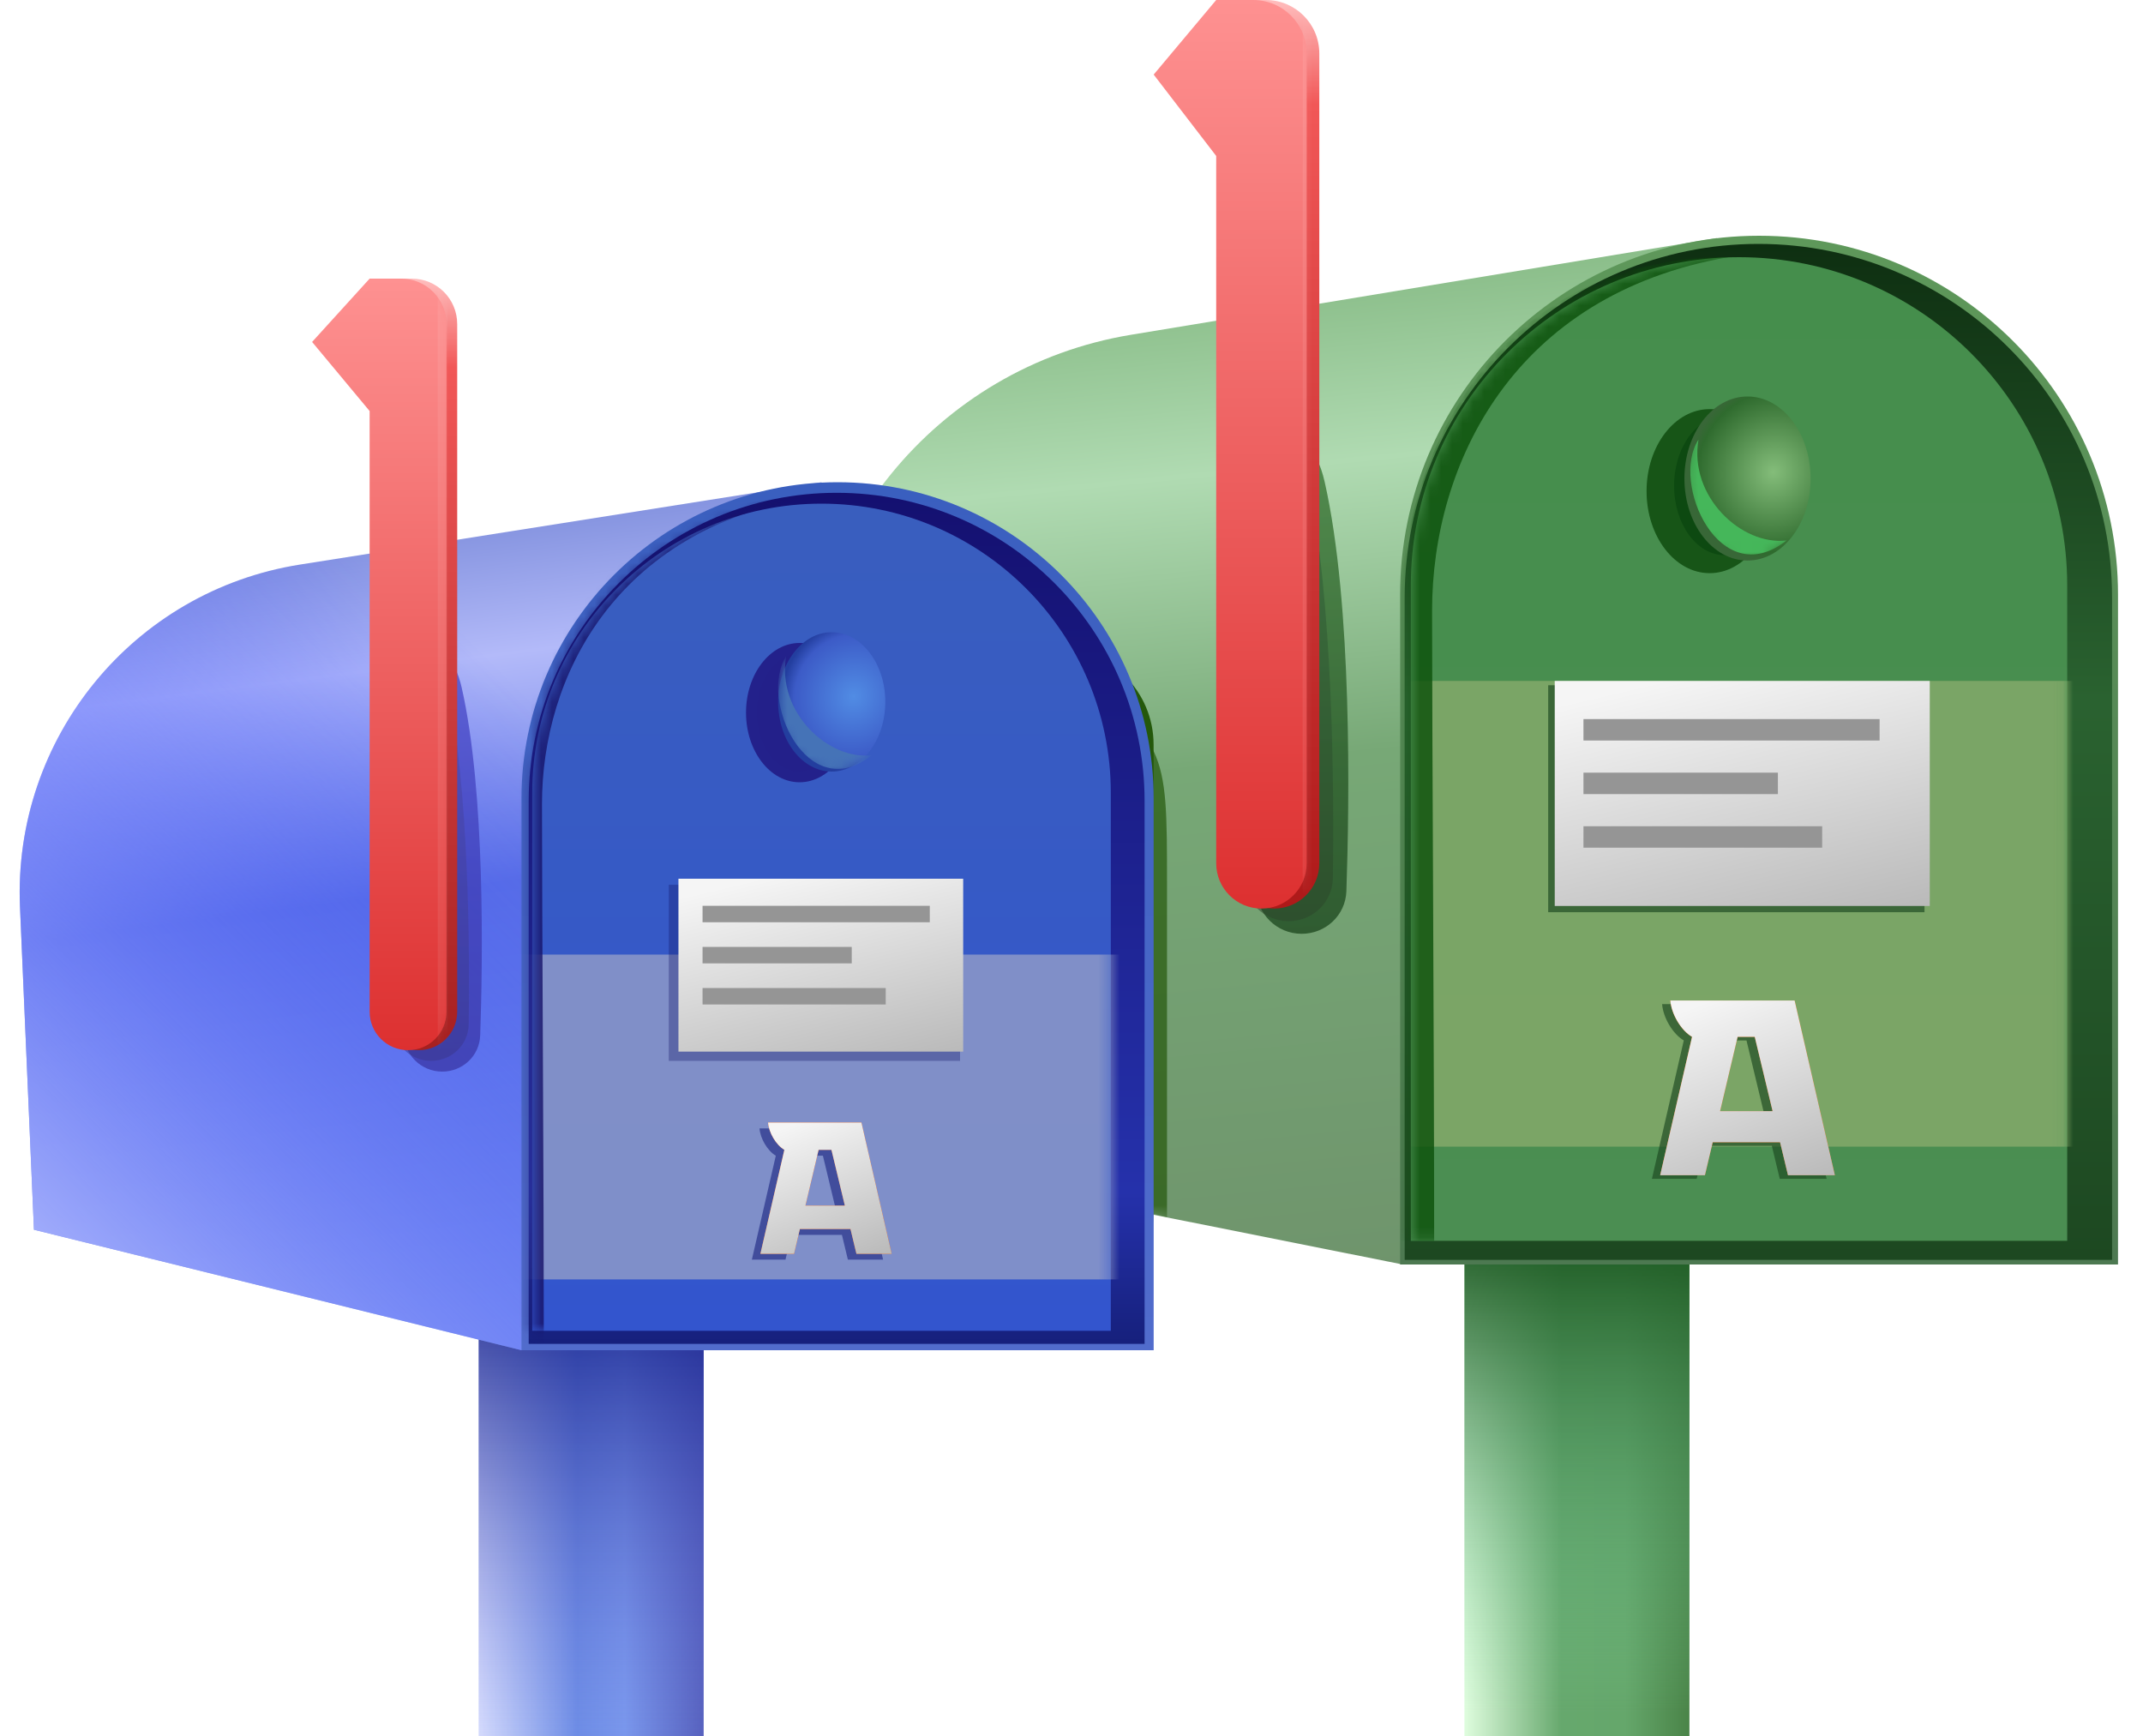 <svg width="200" height="162" viewBox="0 0 200 162" fill="none" xmlns="http://www.w3.org/2000/svg">
<rect x="136.669" y="100" width="21" height="62" fill="url(#paint0_linear)"/>
<rect x="136.669" y="100" width="21" height="62" fill="url(#paint1_linear)"/>
<path d="M75.014 68.78C74.246 50.352 87.344 34.247 105.541 31.243L160.225 22.214L163.165 117.757L130.69 117.955L76.613 107.159L75.014 68.78Z" fill="url(#paint2_linear)"/>
<mask id="mask0" mask-type="alpha" maskUnits="userSpaceOnUse" x="74" y="22" width="90" height="96">
<path d="M75.014 68.78C74.246 50.352 87.344 34.247 105.541 31.243L160.225 22.214L163.165 117.757L130.651 117.955L76.613 107.159L75.014 68.78Z" fill="black"/>
</mask>
<g mask="url(#mask0)">
<g filter="url(#filter0_f)">
<path d="M87.66 60.5L98.655 60.491C103.628 60.487 107.662 64.518 107.662 69.491V117.788L87.66 113.554V60.5Z" fill="#24580B"/>
</g>
<g filter="url(#filter1_f)">
<path d="M85.248 60.256L91.784 61.566C98.137 62.84 101.314 63.477 103.647 65.204C105.377 66.484 106.762 68.175 107.678 70.123C108.913 72.75 108.913 75.99 108.913 82.47V113.585L85.248 108.144V60.256Z" fill="#24580B" fill-opacity="0.7"/>
</g>
</g>
<path d="M130.669 55.5C130.669 36.998 145.668 22 164.169 22C182.671 22 197.669 36.998 197.669 55.5V118H130.669V55.5Z" fill="url(#paint3_linear)"/>
<path d="M131.095 55.768C131.095 37.538 145.874 22.76 164.104 22.76C182.334 22.76 197.112 37.538 197.112 55.768V117.567H131.095V55.768Z" fill="url(#paint4_linear)"/>
<path d="M131.669 54.628C131.669 37.713 145.382 24 162.298 24C179.213 24 192.926 37.713 192.926 54.628V115.791H131.669V54.628Z" fill="url(#paint5_linear)"/>
<mask id="mask1" mask-type="alpha" maskUnits="userSpaceOnUse" x="131" y="24" width="62" height="92">
<path d="M131.716 54.605C131.716 37.702 145.419 24 162.321 24C179.224 24 192.926 37.702 192.926 54.605V115.791H131.716V54.605Z" fill="url(#paint6_linear)"/>
</mask>
<g mask="url(#mask1)">
<g filter="url(#filter2_f)">
<rect x="131.669" y="63.543" width="66" height="43.459" fill="#8AAD6E" fill-opacity="0.76"/>
</g>
<g filter="url(#filter3_f)">
<path d="M130.752 56.505C130.752 62.327 130.669 96.385 130.669 115.791H133.846C133.846 98.519 133.652 68.148 133.652 56.99C133.652 43.343 141.193 27.493 161.303 24C138.583 24 130.752 44.182 130.752 56.505Z" fill="#0C510B" fill-opacity="0.81"/>
</g>
</g>
<g filter="url(#filter4_f)">
<path d="M125.654 83.164C125.935 75.058 126.23 56.421 123.623 44.95C122.113 38.306 117.24 40.85 117.24 47.664V82.902C117.24 85.243 119.137 87.14 121.478 87.14C123.726 87.14 125.576 85.41 125.654 83.164Z" fill="url(#paint7_linear)" fill-opacity="0.75"/>
</g>
<g filter="url(#filter5_f)">
<path d="M116.062 46.935V81.77C116.062 84.086 117.939 85.963 120.255 85.963C122.514 85.963 124.361 84.197 124.393 81.938C124.506 73.947 124.451 55.878 122.002 44.558C120.578 37.975 116.062 40.199 116.062 46.935Z" fill="url(#paint8_linear)" fill-opacity="0.5"/>
</g>
<path d="M123.127 80.562V4.987C123.127 2.233 120.894 0 118.14 0H114.681L107.888 6.96L114.681 14.553V80.562C114.681 82.894 116.572 84.785 118.904 84.785C121.237 84.785 123.127 82.894 123.127 80.562Z" fill="url(#paint9_linear)"/>
<path d="M121.95 80.562V4.987C121.95 2.233 119.717 0 116.963 0H113.504L107.669 6.96L113.504 14.553V80.562C113.504 82.894 115.395 84.785 117.727 84.785C120.059 84.785 121.95 82.894 121.95 80.562Z" fill="url(#paint10_linear)"/>
<g opacity="0.79" filter="url(#filter6_f)">
<ellipse cx="159.557" cy="45.832" rx="5.888" ry="7.654" fill="#0A4509"/>
</g>
<g opacity="0.67" filter="url(#filter7_f)">
<ellipse cx="160.95" cy="45.327" rx="4.71" ry="6.477" fill="#07430D"/>
</g>
<ellipse cx="163.09" cy="44.654" rx="5.888" ry="7.654" fill="url(#paint11_radial)"/>
<mask id="mask2" mask-type="alpha" maskUnits="userSpaceOnUse" x="157" y="37" width="12" height="16">
<ellipse cx="163.09" cy="44.654" rx="5.888" ry="7.654" fill="url(#paint12_radial)"/>
</mask>
<g mask="url(#mask2)">
<g filter="url(#filter8_f)">
<path d="M158.514 41.023C155.866 45.063 160.488 55.353 166.73 50.434C162.533 50.938 157.599 46.313 158.514 41.023Z" fill="#45B75A"/>
</g>
</g>
<rect x="44.669" y="100" width="21" height="62" fill="url(#paint13_linear)"/>
<rect x="44.669" y="100" width="21" height="62" fill="url(#paint14_linear)"/>
<path d="M1.866 84.645C1.184 68.896 12.431 55.143 28.002 52.684L76.669 45V126H48.669L3.169 114.757L1.866 84.645Z" fill="url(#paint15_linear)"/>
<path d="M1.866 84.645C1.184 68.896 12.431 55.143 28.002 52.684L76.669 45V126H48.669L3.169 114.757L1.866 84.645Z" fill="url(#paint16_linear)"/>
<path d="M48.669 74.5C48.669 58.208 61.877 45 78.169 45C94.462 45 107.669 58.208 107.669 74.5V126H48.669V74.5Z" fill="url(#paint17_linear)"/>
<path d="M49.341 74.727C49.341 58.854 62.209 45.987 78.081 45.987C93.954 45.987 106.821 58.854 106.821 74.727V125.409H49.341V74.727Z" fill="url(#paint18_linear)"/>
<path d="M49.669 74C49.669 59.088 61.758 47 76.669 47C91.581 47 103.669 59.088 103.669 74V124.188H49.669V74Z" fill="url(#paint19_linear)"/>
<mask id="mask3" mask-type="alpha" maskUnits="userSpaceOnUse" x="49" y="47" width="55" height="78">
<path d="M49.669 74C49.669 59.088 61.758 47 76.669 47C91.581 47 103.669 59.088 103.669 74V124.188H49.669V74Z" fill="url(#paint20_linear)"/>
</mask>
<g mask="url(#mask3)">
<g filter="url(#filter9_f)">
<rect x="44.967" y="89.079" width="60.755" height="30.313" fill="#97A1C8" fill-opacity="0.76"/>
</g>
<g filter="url(#filter10_f)">
<path d="M47.967 74.604C47.967 79.651 47.892 109.176 47.892 126H50.755C50.755 111.027 50.581 84.698 50.581 75.024C50.581 63.193 57.378 49.453 75.505 46.424C55.025 46.424 47.967 63.921 47.967 74.604Z" fill="#171369" fill-opacity="0.81"/>
</g>
</g>
<g filter="url(#filter11_f)">
<path fill-rule="evenodd" clip-rule="evenodd" d="M79.13 117.547H82.416L79.596 105.3H70.883C70.952 106.242 71.628 107.395 72.403 107.847L70.169 117.547H73.308L73.854 115.236H78.575L79.13 117.547ZM76.799 107.847H75.6L74.37 113.054H78.051L76.799 107.847Z" fill="#17217E" fill-opacity="0.59"/>
</g>
<path fill-rule="evenodd" clip-rule="evenodd" d="M79.928 117H83.213L80.393 104.753H71.681C71.749 105.695 72.426 106.848 73.201 107.3L70.967 117H74.105L74.651 114.689H79.372L79.928 117ZM77.596 107.3H76.398L75.167 112.508H78.848L77.596 107.3Z" fill="#FF5E03"/>
<path fill-rule="evenodd" clip-rule="evenodd" d="M79.928 117H83.213L80.393 104.753H71.681C71.749 105.695 72.426 106.848 73.201 107.3L70.967 117H74.105L74.651 114.689H79.372L79.928 117ZM77.596 107.3H76.398L75.167 112.508H78.848L77.596 107.3Z" fill="url(#paint21_linear)"/>
<g filter="url(#filter12_f)">
<path d="M44.815 96.623C45.054 89.74 45.304 73.913 43.09 64.172C41.808 58.53 37.669 60.69 37.669 66.476V96.401C37.669 98.388 39.281 100 41.269 100C43.177 100 44.748 98.531 44.815 96.623Z" fill="url(#paint22_linear)" fill-opacity="0.75"/>
</g>
<g filter="url(#filter13_f)">
<path d="M36.669 65.857V95.44C36.669 97.406 38.263 99 40.23 99C42.148 99 43.717 97.5 43.744 95.582C43.84 88.796 43.793 73.452 41.714 63.839C40.504 58.248 36.669 60.137 36.669 65.857Z" fill="url(#paint23_linear)" fill-opacity="0.5"/>
</g>
<path d="M42.669 94.414V30.235C42.669 27.896 40.773 26 38.434 26H35.497L31.579 31.91L35.497 38.358V94.414C35.497 96.394 37.102 98 39.083 98C41.064 98 42.669 96.394 42.669 94.414Z" fill="url(#paint24_linear)"/>
<path d="M41.669 94.414V30.235C41.669 27.896 39.773 26 37.434 26H34.497L29.127 31.91L34.497 38.358V94.414C34.497 96.394 36.103 98 38.083 98C40.064 98 41.669 96.394 41.669 94.414Z" fill="url(#paint25_linear)"/>
<mask id="mask4" mask-type="alpha" maskUnits="userSpaceOnUse" x="29" y="26" width="13" height="72">
<path d="M41.669 94.414V30.235C41.669 27.896 39.773 26 37.434 26H34.497L29.127 31.91L34.497 38.358V94.414C34.497 96.394 36.102 98 38.083 98C40.064 98 41.669 96.394 41.669 94.414Z" fill="url(#paint26_linear)"/>
</mask>
<g mask="url(#mask4)">
<g opacity="0.09" filter="url(#filter14_f)">
<rect x="40.856" y="19" width="0.925" height="86" fill="white"/>
</g>
</g>
<g opacity="0.93" filter="url(#filter15_f)">
<ellipse cx="74.623" cy="66.5" rx="5" ry="6.5" fill="#211D87"/>
</g>
<g opacity="0.18" filter="url(#filter16_f)">
<ellipse cx="74.623" cy="66.5" rx="4" ry="5.5" fill="#211D87"/>
</g>
<ellipse cx="77.623" cy="65.5" rx="5" ry="6.5" fill="url(#paint27_radial)"/>
<mask id="mask5" mask-type="alpha" maskUnits="userSpaceOnUse" x="72" y="59" width="11" height="13">
<ellipse cx="77.623" cy="65.5" rx="5" ry="6.5" fill="#4B74C5"/>
</mask>
<g mask="url(#mask5)">
<g filter="url(#filter17_f)">
<path d="M73.366 61.247C70.782 65.209 75.291 75.296 81.38 70.474C77.286 70.968 72.473 66.434 73.366 61.247Z" fill="#4573B7"/>
</g>
</g>
<g filter="url(#filter18_f)">
<rect x="144.488" y="63.944" width="35.12" height="21.181" fill="#1D4921" fill-opacity="0.67"/>
</g>
<rect x="145.099" y="63.543" width="35" height="21" fill="url(#paint28_linear)"/>
<rect x="147.78" y="67.103" width="27.638" height="2" fill="#959595"/>
<rect x="147.78" y="72.103" width="18.146" height="2" fill="#959595"/>
<rect x="147.78" y="77.103" width="22.278" height="2" fill="#959595"/>
<g filter="url(#filter19_f)">
<rect x="62.413" y="82.564" width="27.186" height="16.436" fill="#111466" fill-opacity="0.33"/>
</g>
<rect x="63.318" y="82" width="26.573" height="16.134" fill="url(#paint29_linear)"/>
<rect x="65.567" y="84.528" width="21.208" height="1.535" fill="#959595"/>
<rect x="65.567" y="88.365" width="13.924" height="1.535" fill="#959595"/>
<rect x="65.567" y="92.201" width="17.095" height="1.535" fill="#959595"/>
<mask id="mask6" mask-type="alpha" maskUnits="userSpaceOnUse" x="108" y="0" width="14" height="85">
<path d="M121.95 80.562V4.987C121.95 2.233 119.717 0 116.963 0H113.504L108.67 6.96L113.504 14.553V80.562C113.504 82.894 115.395 84.785 117.727 84.785C120.059 84.785 121.95 82.894 121.95 80.562Z" fill="#FF9C9C"/>
</mask>
<g mask="url(#mask6)">
<g opacity="0.09" filter="url(#filter20_f)">
<rect x="121.581" width="0.925" height="86" fill="white"/>
</g>
</g>
<g filter="url(#filter21_f)">
<path fill-rule="evenodd" clip-rule="evenodd" d="M166.099 110.004H170.473L166.719 93.7H155.12C155.211 94.954 156.112 96.489 157.143 97.091L154.169 110.004H158.347L159.075 106.928H165.36L166.099 110.004ZM162.995 97.091H161.4L159.761 104.023H164.662L162.995 97.091Z" fill="#1D4921" fill-opacity="0.67"/>
</g>
<path fill-rule="evenodd" clip-rule="evenodd" d="M166.868 109.67H171.242L167.487 93.366H155.888C155.98 94.62 156.88 96.155 157.912 96.757L154.938 109.67H159.116L159.843 106.594H166.128L166.868 109.67ZM163.764 96.757H162.168L160.53 103.69H165.43L163.764 96.757Z" fill="#FF5E03"/>
<path fill-rule="evenodd" clip-rule="evenodd" d="M166.868 109.67H171.242L167.487 93.366H155.888C155.98 94.62 156.88 96.155 157.912 96.757L154.938 109.67H159.116L159.843 106.594H166.128L166.868 109.67ZM163.764 96.757H162.168L160.53 103.69H165.43L163.764 96.757Z" fill="url(#paint30_linear)"/>
<defs>
<filter id="filter0_f" x="78.66" y="51.492" width="38.002" height="75.296" filterUnits="userSpaceOnUse" color-interpolation-filters="sRGB">
<feFlood flood-opacity="0" result="BackgroundImageFix"/>
<feBlend mode="normal" in="SourceGraphic" in2="BackgroundImageFix" result="shape"/>
<feGaussianBlur stdDeviation="4.5" result="effect1_foregroundBlur"/>
</filter>
<filter id="filter1_f" x="81.248" y="56.256" width="31.665" height="61.329" filterUnits="userSpaceOnUse" color-interpolation-filters="sRGB">
<feFlood flood-opacity="0" result="BackgroundImageFix"/>
<feBlend mode="normal" in="SourceGraphic" in2="BackgroundImageFix" result="shape"/>
<feGaussianBlur stdDeviation="2" result="effect1_foregroundBlur"/>
</filter>
<filter id="filter2_f" x="84.567" y="16.44" width="160.206" height="137.664" filterUnits="userSpaceOnUse" color-interpolation-filters="sRGB">
<feFlood flood-opacity="0" result="BackgroundImageFix"/>
<feBlend mode="normal" in="SourceGraphic" in2="BackgroundImageFix" result="shape"/>
<feGaussianBlur stdDeviation="23.551" result="effect1_foregroundBlur"/>
</filter>
<filter id="filter3_f" x="123.669" y="17" width="44.633" height="105.791" filterUnits="userSpaceOnUse" color-interpolation-filters="sRGB">
<feFlood flood-opacity="0" result="BackgroundImageFix"/>
<feBlend mode="normal" in="SourceGraphic" in2="BackgroundImageFix" result="shape"/>
<feGaussianBlur stdDeviation="3.5" result="effect1_foregroundBlur"/>
</filter>
<filter id="filter4_f" x="110.174" y="34.007" width="22.724" height="60.199" filterUnits="userSpaceOnUse" color-interpolation-filters="sRGB">
<feFlood flood-opacity="0" result="BackgroundImageFix"/>
<feBlend mode="normal" in="SourceGraphic" in2="BackgroundImageFix" result="shape"/>
<feGaussianBlur stdDeviation="3.533" result="effect1_foregroundBlur"/>
</filter>
<filter id="filter5_f" x="114.884" y="39.428" width="10.718" height="47.713" filterUnits="userSpaceOnUse" color-interpolation-filters="sRGB">
<feFlood flood-opacity="0" result="BackgroundImageFix"/>
<feBlend mode="normal" in="SourceGraphic" in2="BackgroundImageFix" result="shape"/>
<feGaussianBlur stdDeviation="0.589" result="effect1_foregroundBlur"/>
</filter>
<filter id="filter6_f" x="147.782" y="32.29" width="23.551" height="27.084" filterUnits="userSpaceOnUse" color-interpolation-filters="sRGB">
<feFlood flood-opacity="0" result="BackgroundImageFix"/>
<feBlend mode="normal" in="SourceGraphic" in2="BackgroundImageFix" result="shape"/>
<feGaussianBlur stdDeviation="2.944" result="effect1_foregroundBlur"/>
</filter>
<filter id="filter7_f" x="155.062" y="37.673" width="11.776" height="15.308" filterUnits="userSpaceOnUse" color-interpolation-filters="sRGB">
<feFlood flood-opacity="0" result="BackgroundImageFix"/>
<feBlend mode="normal" in="SourceGraphic" in2="BackgroundImageFix" result="shape"/>
<feGaussianBlur stdDeviation="0.589" result="effect1_foregroundBlur"/>
</filter>
<filter id="filter8_f" x="154.752" y="38.023" width="14.978" height="16.715" filterUnits="userSpaceOnUse" color-interpolation-filters="sRGB">
<feFlood flood-opacity="0" result="BackgroundImageFix"/>
<feBlend mode="normal" in="SourceGraphic" in2="BackgroundImageFix" result="shape"/>
<feGaussianBlur stdDeviation="1.5" result="effect1_foregroundBlur"/>
</filter>
<filter id="filter9_f" x="4.967" y="49.079" width="140.755" height="110.313" filterUnits="userSpaceOnUse" color-interpolation-filters="sRGB">
<feFlood flood-opacity="0" result="BackgroundImageFix"/>
<feBlend mode="normal" in="SourceGraphic" in2="BackgroundImageFix" result="shape"/>
<feGaussianBlur stdDeviation="20" result="effect1_foregroundBlur"/>
</filter>
<filter id="filter10_f" x="40.892" y="39.424" width="41.613" height="93.576" filterUnits="userSpaceOnUse" color-interpolation-filters="sRGB">
<feFlood flood-opacity="0" result="BackgroundImageFix"/>
<feBlend mode="normal" in="SourceGraphic" in2="BackgroundImageFix" result="shape"/>
<feGaussianBlur stdDeviation="3.5" result="effect1_foregroundBlur"/>
</filter>
<filter id="filter11_f" x="69.169" y="104.3" width="14.246" height="14.246" filterUnits="userSpaceOnUse" color-interpolation-filters="sRGB">
<feFlood flood-opacity="0" result="BackgroundImageFix"/>
<feBlend mode="normal" in="SourceGraphic" in2="BackgroundImageFix" result="shape"/>
<feGaussianBlur stdDeviation="0.5" result="effect1_foregroundBlur"/>
</filter>
<filter id="filter12_f" x="31.669" y="54.879" width="19.297" height="51.121" filterUnits="userSpaceOnUse" color-interpolation-filters="sRGB">
<feFlood flood-opacity="0" result="BackgroundImageFix"/>
<feBlend mode="normal" in="SourceGraphic" in2="BackgroundImageFix" result="shape"/>
<feGaussianBlur stdDeviation="3" result="effect1_foregroundBlur"/>
</filter>
<filter id="filter13_f" x="35.669" y="59.482" width="9.102" height="40.518" filterUnits="userSpaceOnUse" color-interpolation-filters="sRGB">
<feFlood flood-opacity="0" result="BackgroundImageFix"/>
<feBlend mode="normal" in="SourceGraphic" in2="BackgroundImageFix" result="shape"/>
<feGaussianBlur stdDeviation="0.5" result="effect1_foregroundBlur"/>
</filter>
<filter id="filter14_f" x="39.856" y="18" width="2.925" height="88" filterUnits="userSpaceOnUse" color-interpolation-filters="sRGB">
<feFlood flood-opacity="0" result="BackgroundImageFix"/>
<feBlend mode="normal" in="SourceGraphic" in2="BackgroundImageFix" result="shape"/>
<feGaussianBlur stdDeviation="0.5" result="effect1_foregroundBlur"/>
</filter>
<filter id="filter15_f" x="64.623" y="55" width="20" height="23" filterUnits="userSpaceOnUse" color-interpolation-filters="sRGB">
<feFlood flood-opacity="0" result="BackgroundImageFix"/>
<feBlend mode="normal" in="SourceGraphic" in2="BackgroundImageFix" result="shape"/>
<feGaussianBlur stdDeviation="2.5" result="effect1_foregroundBlur"/>
</filter>
<filter id="filter16_f" x="69.623" y="60" width="10" height="13" filterUnits="userSpaceOnUse" color-interpolation-filters="sRGB">
<feFlood flood-opacity="0" result="BackgroundImageFix"/>
<feBlend mode="normal" in="SourceGraphic" in2="BackgroundImageFix" result="shape"/>
<feGaussianBlur stdDeviation="0.5" result="effect1_foregroundBlur"/>
</filter>
<filter id="filter17_f" x="69.623" y="58.247" width="14.757" height="16.505" filterUnits="userSpaceOnUse" color-interpolation-filters="sRGB">
<feFlood flood-opacity="0" result="BackgroundImageFix"/>
<feBlend mode="normal" in="SourceGraphic" in2="BackgroundImageFix" result="shape"/>
<feGaussianBlur stdDeviation="1.5" result="effect1_foregroundBlur"/>
</filter>
<filter id="filter18_f" x="143.488" y="62.944" width="37.12" height="23.181" filterUnits="userSpaceOnUse" color-interpolation-filters="sRGB">
<feFlood flood-opacity="0" result="BackgroundImageFix"/>
<feBlend mode="normal" in="SourceGraphic" in2="BackgroundImageFix" result="shape"/>
<feGaussianBlur stdDeviation="0.5" result="effect1_foregroundBlur"/>
</filter>
<filter id="filter19_f" x="61.413" y="81.564" width="29.186" height="18.436" filterUnits="userSpaceOnUse" color-interpolation-filters="sRGB">
<feFlood flood-opacity="0" result="BackgroundImageFix"/>
<feBlend mode="normal" in="SourceGraphic" in2="BackgroundImageFix" result="shape"/>
<feGaussianBlur stdDeviation="0.5" result="effect1_foregroundBlur"/>
</filter>
<filter id="filter20_f" x="120.581" y="-1" width="2.925" height="88" filterUnits="userSpaceOnUse" color-interpolation-filters="sRGB">
<feFlood flood-opacity="0" result="BackgroundImageFix"/>
<feBlend mode="normal" in="SourceGraphic" in2="BackgroundImageFix" result="shape"/>
<feGaussianBlur stdDeviation="0.5" result="effect1_foregroundBlur"/>
</filter>
<filter id="filter21_f" x="153.169" y="92.7" width="18.304" height="18.304" filterUnits="userSpaceOnUse" color-interpolation-filters="sRGB">
<feFlood flood-opacity="0" result="BackgroundImageFix"/>
<feBlend mode="normal" in="SourceGraphic" in2="BackgroundImageFix" result="shape"/>
<feGaussianBlur stdDeviation="0.5" result="effect1_foregroundBlur"/>
</filter>
<linearGradient id="paint0_linear" x1="136.669" y1="131.925" x2="157.669" y2="131.925" gradientUnits="userSpaceOnUse">
<stop stop-color="#DFFDDE"/>
<stop offset="0.432" stop-color="#66A86D"/>
<stop offset="0.714" stop-color="#65A76B"/>
<stop offset="1" stop-color="#4A8448"/>
</linearGradient>
<linearGradient id="paint1_linear" x1="146.669" y1="107.5" x2="146.669" y2="169.5" gradientUnits="userSpaceOnUse">
<stop offset="0.096" stop-color="#155018"/>
<stop offset="0.845" stop-color="#7DD29F" stop-opacity="0"/>
</linearGradient>
<linearGradient id="paint2_linear" x1="98.626" y1="28.864" x2="108.18" y2="125.422" gradientUnits="userSpaceOnUse">
<stop stop-color="#8BBE8A"/>
<stop offset="0.172" stop-color="#B0DBB2"/>
<stop offset="0.453" stop-color="#77A876"/>
<stop offset="1" stop-color="#6E926B"/>
</linearGradient>
<linearGradient id="paint3_linear" x1="164.169" y1="22" x2="164.169" y2="118" gradientUnits="userSpaceOnUse">
<stop stop-color="#5E985A"/>
<stop offset="1" stop-color="#4D7951"/>
</linearGradient>
<linearGradient id="paint4_linear" x1="164.104" y1="22.76" x2="164.104" y2="117.567" gradientUnits="userSpaceOnUse">
<stop stop-color="#0E2F11"/>
<stop offset="0.448" stop-color="#2A6230"/>
<stop offset="1" stop-color="#1D4821"/>
</linearGradient>
<linearGradient id="paint5_linear" x1="162.298" y1="24" x2="162.298" y2="115.791" gradientUnits="userSpaceOnUse">
<stop stop-color="#458E4C"/>
<stop offset="1" stop-color="#4B8E52"/>
</linearGradient>
<linearGradient id="paint6_linear" x1="162.321" y1="24" x2="162.321" y2="115.791" gradientUnits="userSpaceOnUse">
<stop stop-color="#241EBC"/>
<stop offset="1" stop-color="#140E98"/>
</linearGradient>
<linearGradient id="paint7_linear" x1="116.289" y1="-2.632" x2="116.289" y2="87.14" gradientUnits="userSpaceOnUse">
<stop offset="0.011" stop-color="#4C9C3E"/>
<stop offset="1" stop-color="#19441B"/>
</linearGradient>
<linearGradient id="paint8_linear" x1="115.111" y1="-3.81" x2="115.111" y2="85.963" gradientUnits="userSpaceOnUse">
<stop stop-color="#347E49"/>
<stop offset="1" stop-color="#2B4429"/>
</linearGradient>
<linearGradient id="paint9_linear" x1="113.707" y1="0" x2="113.707" y2="84.785" gradientUnits="userSpaceOnUse">
<stop stop-color="#FFBDBD"/>
<stop offset="0.115" stop-color="#F15757"/>
<stop offset="1" stop-color="#AE1919"/>
</linearGradient>
<linearGradient id="paint10_linear" x1="113.295" y1="0" x2="113.295" y2="84.785" gradientUnits="userSpaceOnUse">
<stop stop-color="#FE9191"/>
<stop offset="1" stop-color="#DD3030"/>
</linearGradient>
<radialGradient id="paint11_radial" cx="0" cy="0" r="1" gradientUnits="userSpaceOnUse" gradientTransform="translate(165.504 44.04) rotate(112.751) scale(8.385 7.85)">
<stop stop-color="#84BD7A"/>
<stop offset="0.901" stop-color="#2F6B2E"/>
<stop offset="1" stop-color="#386737"/>
</radialGradient>
<radialGradient id="paint12_radial" cx="0" cy="0" r="1" gradientUnits="userSpaceOnUse" gradientTransform="translate(165.504 44.04) rotate(112.751) scale(8.385 7.85)">
<stop/>
<stop offset="0.901" stop-color="#135E12"/>
<stop offset="1" stop-color="#1B4F1A"/>
</radialGradient>
<linearGradient id="paint13_linear" x1="44.669" y1="131.925" x2="65.669" y2="131.925" gradientUnits="userSpaceOnUse">
<stop stop-color="#E2E7FF"/>
<stop offset="0.438" stop-color="#6B8DE4"/>
<stop offset="0.651" stop-color="#7999EC"/>
<stop offset="1" stop-color="#515BB7"/>
</linearGradient>
<linearGradient id="paint14_linear" x1="54.669" y1="107.5" x2="54.669" y2="169.5" gradientUnits="userSpaceOnUse">
<stop offset="0.096" stop-color="#010D78"/>
<stop offset="1" stop-color="#8F9BFF" stop-opacity="0"/>
</linearGradient>
<linearGradient id="paint15_linear" x1="18.87" y1="45" x2="29.169" y2="126" gradientUnits="userSpaceOnUse">
<stop offset="0.081" stop-color="#8291DE"/>
<stop offset="0.238" stop-color="#B3BAF9"/>
<stop offset="0.497" stop-color="#6075E4"/>
<stop offset="1" stop-color="#7790EA"/>
</linearGradient>
<linearGradient id="paint16_linear" x1="-8.331" y1="124.5" x2="50.169" y2="66" gradientUnits="userSpaceOnUse">
<stop stop-color="#CFD4FF"/>
<stop offset="1" stop-color="#001AFF" stop-opacity="0"/>
</linearGradient>
<linearGradient id="paint17_linear" x1="78.169" y1="45" x2="78.169" y2="126" gradientUnits="userSpaceOnUse">
<stop stop-color="#3A5FBF"/>
<stop offset="1" stop-color="#516CCC"/>
</linearGradient>
<linearGradient id="paint18_linear" x1="78.081" y1="45.987" x2="78.081" y2="125.409" gradientUnits="userSpaceOnUse">
<stop stop-color="#141070"/>
<stop offset="0.822" stop-color="#2531AB"/>
<stop offset="1" stop-color="#16207C"/>
</linearGradient>
<linearGradient id="paint19_linear" x1="76.669" y1="47" x2="76.669" y2="124.188" gradientUnits="userSpaceOnUse">
<stop stop-color="#395EBE"/>
<stop offset="1" stop-color="#3355CE"/>
</linearGradient>
<linearGradient id="paint20_linear" x1="76.669" y1="47" x2="76.669" y2="124.188" gradientUnits="userSpaceOnUse">
<stop stop-color="#241EBC"/>
<stop offset="1" stop-color="#140E98"/>
</linearGradient>
<linearGradient id="paint21_linear" x1="76.797" y1="103.831" x2="82.074" y2="117.332" gradientUnits="userSpaceOnUse">
<stop stop-color="#F5F5F5"/>
<stop offset="1" stop-color="#BABABA"/>
</linearGradient>
<linearGradient id="paint22_linear" x1="36.862" y1="23.765" x2="36.862" y2="100" gradientUnits="userSpaceOnUse">
<stop stop-color="#5157ED"/>
<stop offset="1" stop-color="#3935A5"/>
</linearGradient>
<linearGradient id="paint23_linear" x1="35.862" y1="22.765" x2="35.862" y2="99" gradientUnits="userSpaceOnUse">
<stop stop-color="#6460CF"/>
<stop offset="1" stop-color="#39368A"/>
</linearGradient>
<linearGradient id="paint24_linear" x1="35.813" y1="26" x2="35.813" y2="98" gradientUnits="userSpaceOnUse">
<stop stop-color="#FFBDBD"/>
<stop offset="0.115" stop-color="#F15757"/>
<stop offset="1" stop-color="#A62020"/>
</linearGradient>
<linearGradient id="paint25_linear" x1="34.068" y1="26" x2="34.068" y2="98" gradientUnits="userSpaceOnUse">
<stop stop-color="#FE9191"/>
<stop offset="1" stop-color="#DD3030"/>
</linearGradient>
<linearGradient id="paint26_linear" x1="33.669" y1="26" x2="33.669" y2="98" gradientUnits="userSpaceOnUse">
<stop stop-color="#FF9C9C"/>
<stop offset="0.37" stop-color="#DA2323"/>
<stop offset="0.615" stop-color="#CC4A4A"/>
<stop offset="1" stop-color="#AF1414"/>
</linearGradient>
<radialGradient id="paint27_radial" cx="0" cy="0" r="1" gradientUnits="userSpaceOnUse" gradientTransform="translate(79.673 64.979) rotate(112.751) scale(7.12 6.667)">
<stop stop-color="#518CE4"/>
<stop offset="0.823" stop-color="#3C5BC7"/>
<stop offset="1" stop-color="#233E9F"/>
</radialGradient>
<linearGradient id="paint28_linear" x1="161.76" y1="61.961" x2="167.694" y2="87.258" gradientUnits="userSpaceOnUse">
<stop stop-color="#F5F5F5"/>
<stop offset="1" stop-color="#BABABA"/>
</linearGradient>
<linearGradient id="paint29_linear" x1="75.968" y1="80.785" x2="80.575" y2="100.196" gradientUnits="userSpaceOnUse">
<stop stop-color="#F5F5F5"/>
<stop offset="1" stop-color="#BABABA"/>
</linearGradient>
<linearGradient id="paint30_linear" x1="162.699" y1="92.138" x2="169.726" y2="110.112" gradientUnits="userSpaceOnUse">
<stop stop-color="#F5F5F5"/>
<stop offset="1" stop-color="#BABABA"/>
</linearGradient>
</defs>
</svg>
